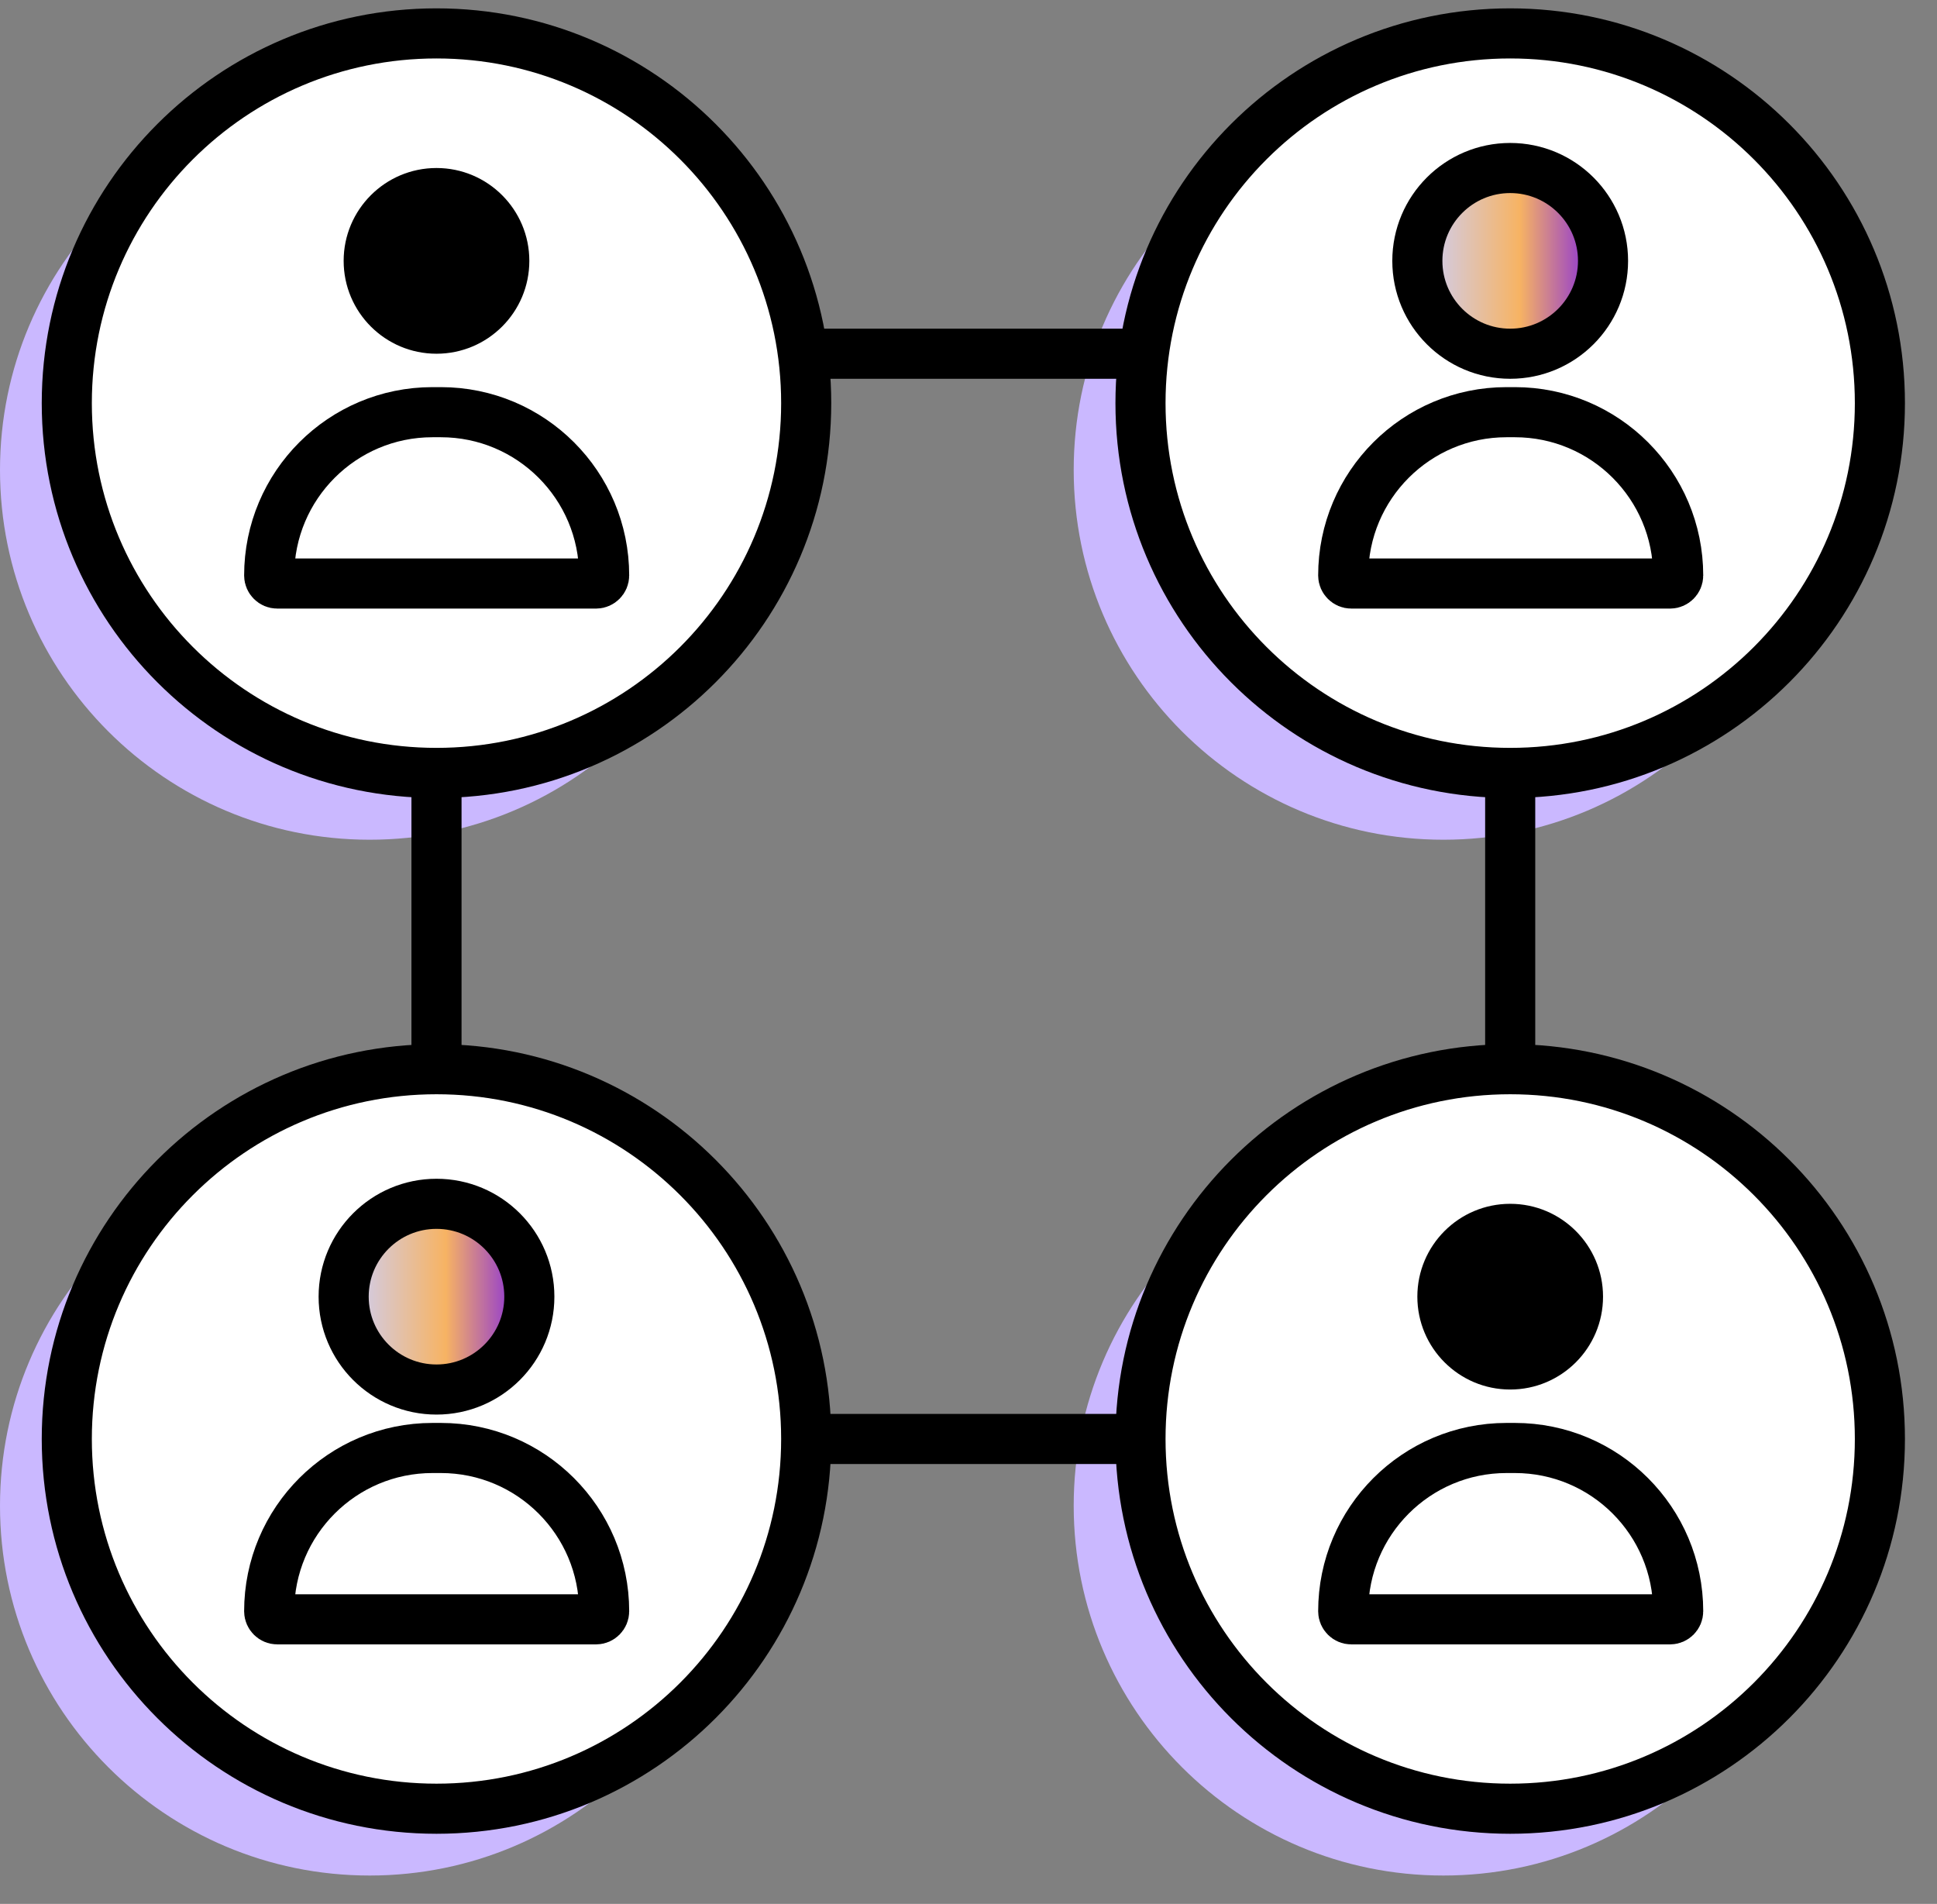 <svg width="58" height="57" viewBox="0 0 58 57" fill="none" xmlns="http://www.w3.org/2000/svg">
<rect x="0" y="0" width="58" height="57" fill="#808080" stroke="none"/>
<path d="M11.07 25.14C17.184 25.14 22.14 20.184 22.14 14.07C22.14 7.956 17.184 3 11.07 3C4.956 3 0 7.956 0 14.07C0 20.184 4.956 25.14 11.07 25.14Z" fill="#CAB8FF"/>
<path d="M43.22 25.14C49.334 25.14 54.29 20.184 54.29 14.07C54.29 7.956 49.334 3 43.22 3C37.106 3 32.15 7.956 32.15 14.07C32.15 20.184 37.106 25.14 43.22 25.14Z" fill="#CAB8FF"/>
<path d="M11.07 56.15C17.184 56.15 22.14 51.194 22.14 45.08C22.14 38.967 17.184 34.01 11.07 34.01C4.956 34.01 0 38.967 0 45.08C0 51.194 4.956 56.15 11.07 56.15Z" fill="#CAB8FF"/>
<path d="M43.22 56.15C49.334 56.15 54.29 51.194 54.29 45.08C54.29 38.967 49.334 34.01 43.22 34.01C37.106 34.01 32.15 38.967 32.15 45.08C32.15 51.194 37.106 56.15 43.22 56.15Z" fill="#CAB8FF"/>
<path d="M13.07 23.14C19.184 23.14 24.14 18.184 24.14 12.07C24.14 5.956 19.184 1 13.07 1C6.956 1 2 5.956 2 12.07C2 18.184 6.956 23.14 13.07 23.14Z" fill="white" stroke="black" stroke-width="1.5" stroke-miterlimit="10"/>
<path d="M45.22 23.14C51.334 23.14 56.29 18.184 56.29 12.07C56.29 5.956 51.334 1 45.22 1C39.106 1 34.15 5.956 34.15 12.07C34.15 18.184 39.106 23.14 45.22 23.14Z" fill="white" stroke="black" stroke-width="1.5" stroke-miterlimit="10"/>
<path d="M13.07 54.15C19.184 54.15 24.14 49.194 24.14 43.08C24.14 36.967 19.184 32.01 13.07 32.01C6.956 32.01 2 36.967 2 43.08C2 49.194 6.956 54.15 13.07 54.15Z" fill="white" stroke="black" stroke-width="1.5" stroke-miterlimit="10"/>
<path d="M45.22 54.15C51.334 54.15 56.29 49.194 56.29 43.08C56.29 36.967 51.334 32.01 45.22 32.01C39.106 32.01 34.15 36.967 34.15 43.08C34.15 49.194 39.106 54.15 45.22 54.15Z" fill="white" stroke="black" stroke-width="1.5" stroke-miterlimit="10"/>
<path d="M12.94 12.34H13.2C15.9 12.34 18.09 14.53 18.09 17.23C18.09 17.36 17.98 17.47 17.85 17.47H8.3C8.17 17.47 8.06 17.36 8.06 17.23C8.06 14.53 10.25 12.34 12.95 12.34H12.94Z" stroke="black" stroke-width="1.5" stroke-miterlimit="10"/>
<path d="M13.07 10.59C14.605 10.59 15.85 9.346 15.85 7.81C15.85 6.275 14.605 5.03 13.07 5.03C11.535 5.03 10.29 6.275 10.29 7.81C10.29 9.346 11.535 10.59 13.07 10.59Z" fill="black"/>
<path d="M45.1 12.34H45.36C48.06 12.34 50.25 14.53 50.25 17.23C50.25 17.36 50.14 17.47 50.01 17.47H40.46C40.33 17.47 40.22 17.36 40.22 17.23C40.22 14.53 42.41 12.34 45.11 12.34H45.1Z" stroke="black" stroke-width="1.5" stroke-miterlimit="10"/>
<path d="M45.22 10.59C46.755 10.59 48 9.346 48 7.81C48 6.275 46.755 5.03 45.22 5.03C43.685 5.03 42.44 6.275 42.44 7.81C42.44 9.346 43.685 10.59 45.22 10.59Z" fill="url(#paint0_linear_8170_615)" stroke="black" stroke-width="1.5" stroke-miterlimit="10"/>
<path d="M12.94 43.35H13.2C15.9 43.35 18.09 45.54 18.09 48.24C18.09 48.37 17.98 48.48 17.85 48.48H8.3C8.17 48.48 8.06 48.37 8.06 48.24C8.06 45.54 10.25 43.35 12.95 43.35H12.94Z" stroke="black" stroke-width="1.5" stroke-miterlimit="10"/>
<path d="M13.07 41.6C14.605 41.6 15.85 40.355 15.85 38.82C15.85 37.285 14.605 36.04 13.07 36.04C11.535 36.04 10.29 37.285 10.29 38.82C10.29 40.355 11.535 41.6 13.07 41.6Z" fill="url(#paint1_linear_8170_615)" stroke="black" stroke-width="1.5" stroke-miterlimit="10"/>
<path d="M45.1 43.35H45.36C48.06 43.35 50.25 45.54 50.25 48.24C50.25 48.37 50.14 48.48 50.01 48.48H40.46C40.33 48.48 40.22 48.37 40.22 48.24C40.22 45.54 42.41 43.35 45.11 43.35H45.1Z" stroke="black" stroke-width="1.5" stroke-miterlimit="10"/>
<path d="M45.22 41.6C46.755 41.6 48 40.355 48 38.82C48 37.285 46.755 36.04 45.22 36.04C43.685 36.04 42.44 37.285 42.44 38.82C42.44 40.355 43.685 41.6 45.22 41.6Z" fill="black"/>
<path d="M24.14 10.59H34.15" stroke="black" stroke-width="1.5" stroke-miterlimit="10"/>
<path d="M13.07 23.14V32.01" stroke="black" stroke-width="1.5" stroke-miterlimit="10"/>
<path d="M24.14 43.08H34.15" stroke="black" stroke-width="1.5" stroke-miterlimit="10"/>
<path d="M45.22 32.01V23.14" stroke="black" stroke-width="1.5" stroke-miterlimit="10"/>
<defs>
<linearGradient id="paint0_linear_8170_615" x1="42.44" y1="7.81" x2="48.01" y2="7.81" gradientUnits="userSpaceOnUse">
<stop stop-color="#CBD1FF"/>
<stop offset="0.55" stop-color="#F7B363"/>
<stop offset="1" stop-color="#771BED"/>
</linearGradient>
<linearGradient id="paint1_linear_8170_615" x1="10.28" y1="38.82" x2="15.85" y2="38.82" gradientUnits="userSpaceOnUse">
<stop stop-color="#CBD1FF"/>
<stop offset="0.55" stop-color="#F7B363"/>
<stop offset="1" stop-color="#771BED"/>
</linearGradient>
</defs>
</svg>
